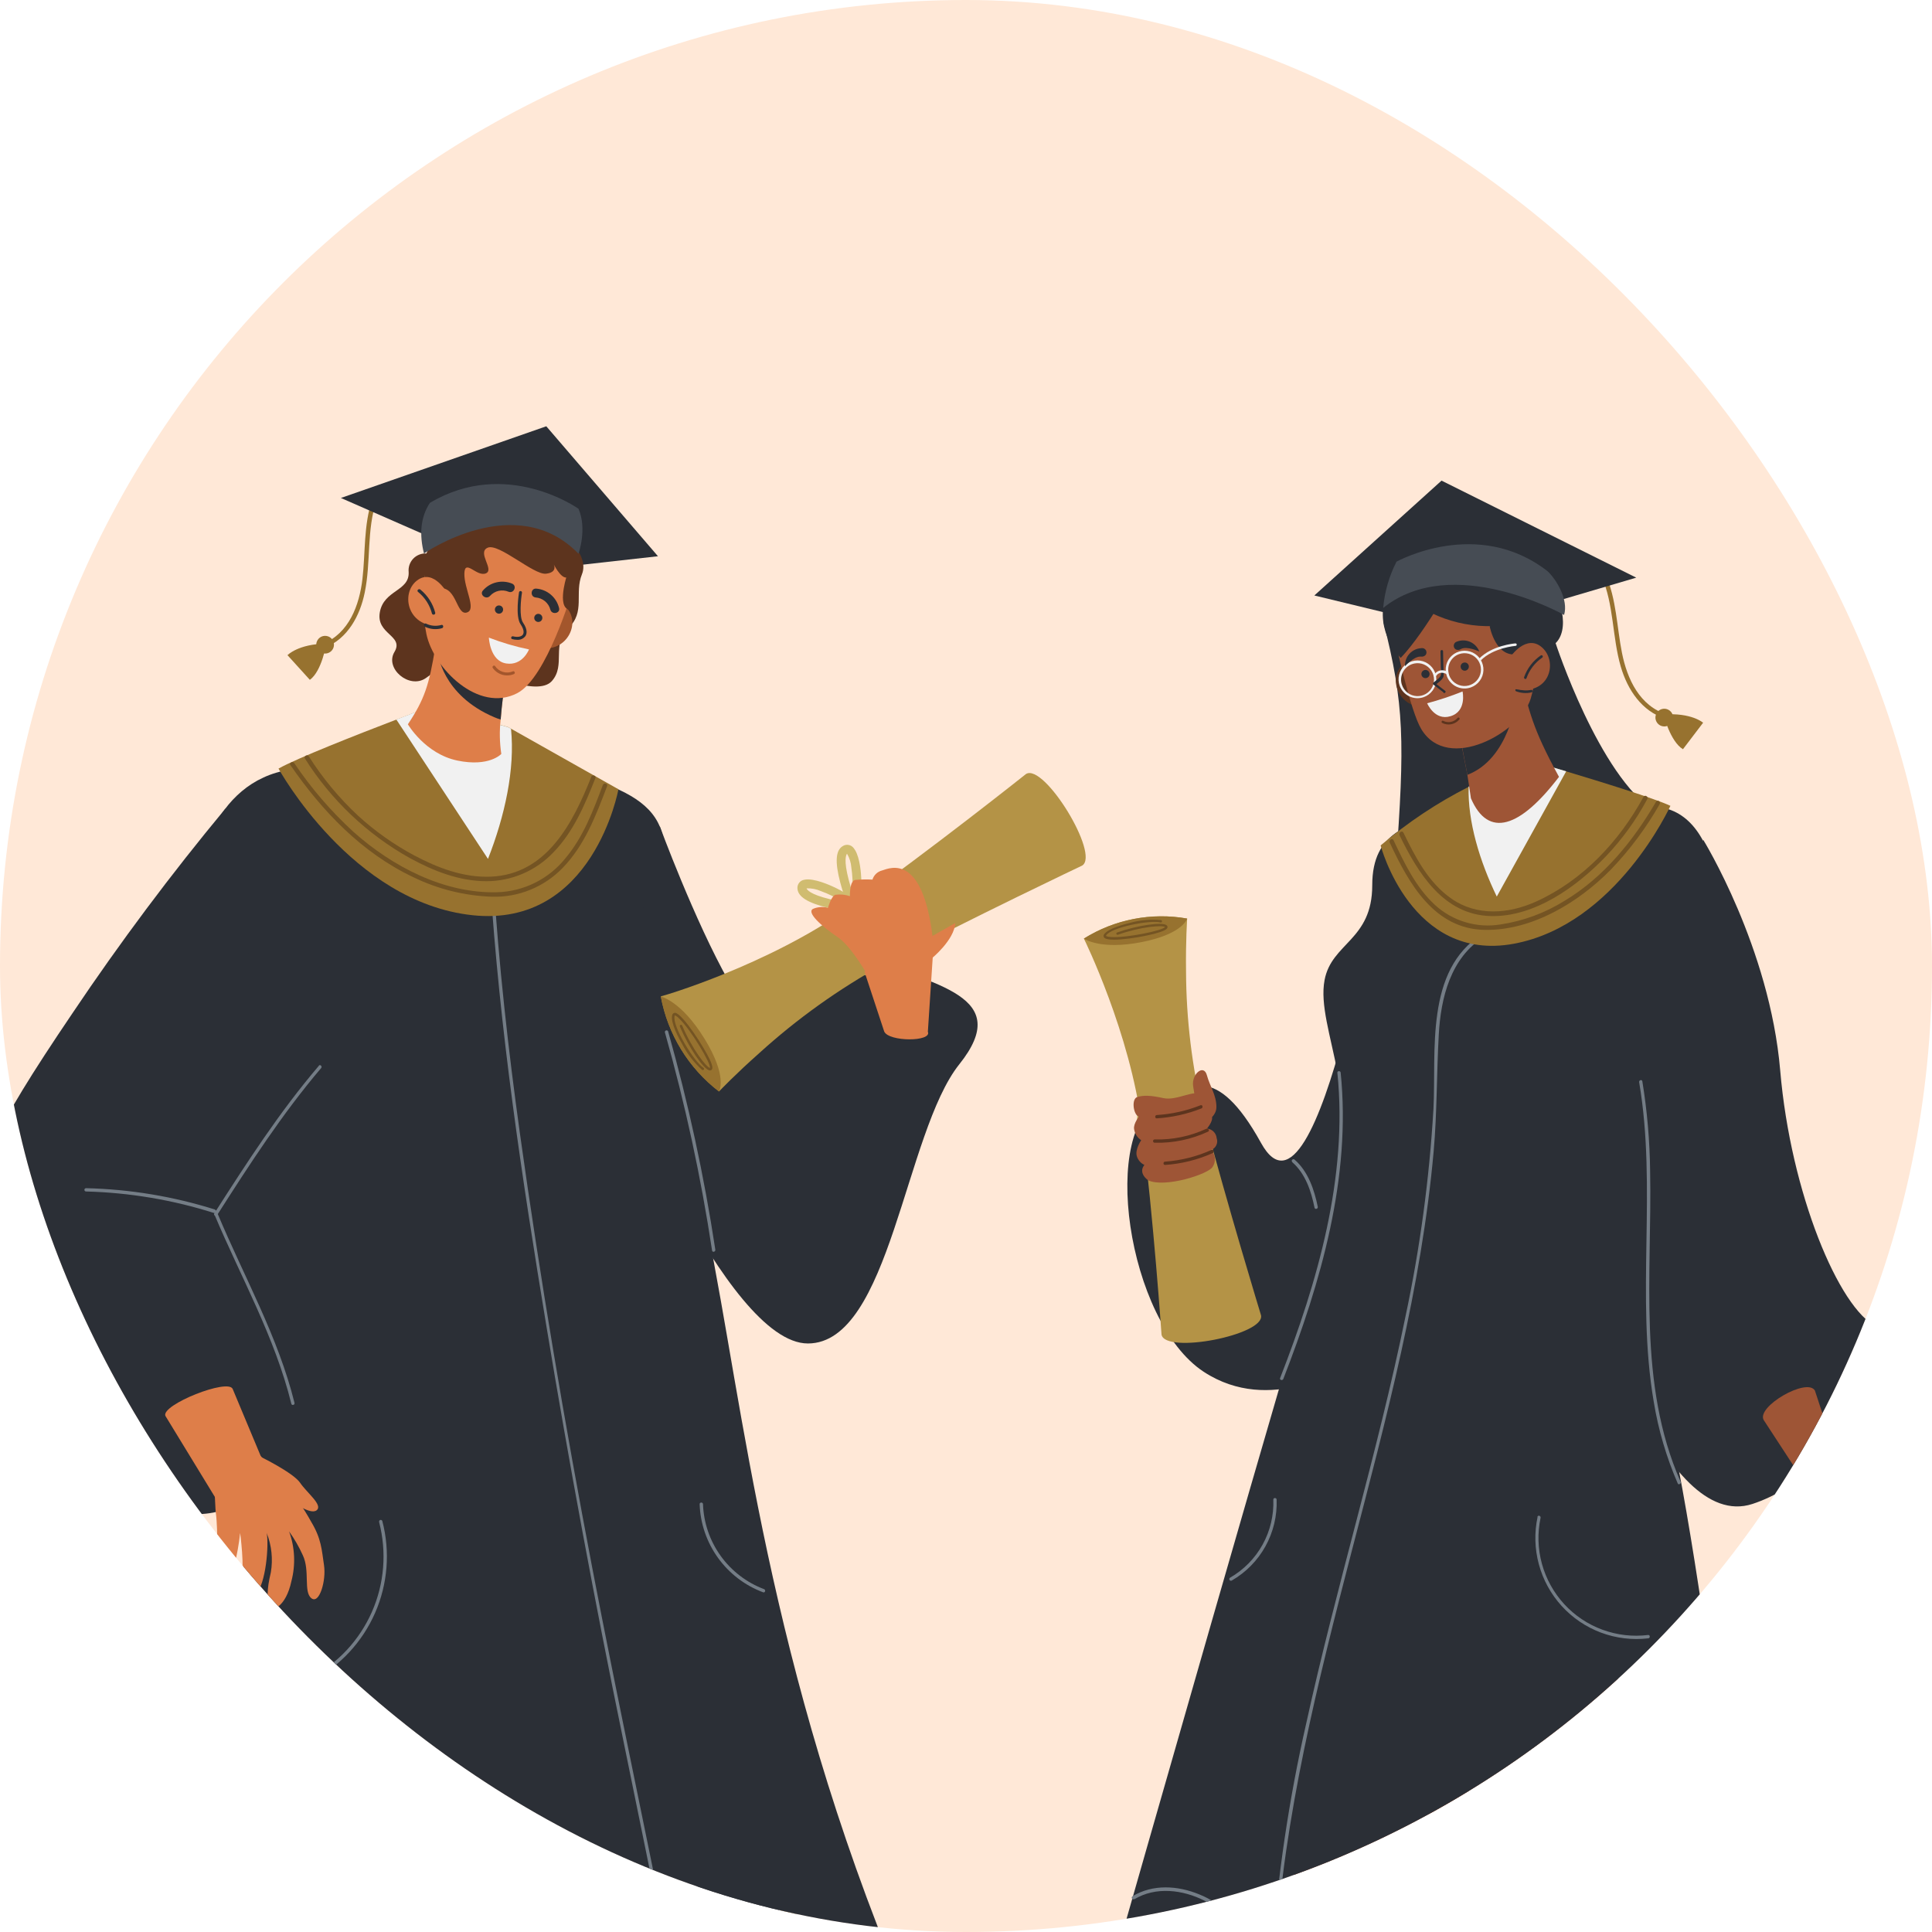 <svg width="100" height="100" viewBox="0 0 100 100" fill="none" xmlns="http://www.w3.org/2000/svg">
<g clip-path="url(#clip0_78_3305)">
<rect width="100" height="100" rx="50" fill="#FFE8D7"/>
<path d="M97.273 88.756C97.694 88.831 98.104 88.958 98.495 89.132C99.643 89.651 100.175 90.504 99.949 91.466C99.831 91.896 99.626 92.297 99.348 92.645C99.07 92.994 98.723 93.282 98.33 93.491C97.469 93.98 96.454 94.117 95.494 93.875C94.535 93.632 93.707 93.029 93.182 92.19C92.672 91.368 92.672 90.555 93.182 89.841C93.946 88.787 95.718 88.466 97.273 88.756ZM95.818 93.626C96.63 93.773 97.467 93.627 98.18 93.213C98.536 93.026 98.85 92.769 99.102 92.456C99.355 92.144 99.541 91.783 99.649 91.396C99.906 90.296 98.962 89.688 98.375 89.422C96.808 88.713 94.315 88.826 93.448 90.033C93.014 90.644 93.017 91.313 93.448 92.028C93.709 92.445 94.055 92.801 94.463 93.075C94.872 93.348 95.334 93.531 95.818 93.614V93.626Z" fill="#CCCCCC"/>
<path d="M9.992 110.312C9.992 110.312 9.341 112.823 13.466 112.499C17.59 112.175 19.716 106.019 26.477 107.257C33.237 108.494 38.293 105.793 43.062 107.486C47.831 109.178 48.439 106.847 48.026 105.922C47.614 104.996 46.716 99.552 39.344 98.718C31.973 97.884 14.437 98.327 9.992 110.312Z" fill="#97722F"/>
<path d="M39.986 97.616H28.301C29.388 100.741 30.274 103.311 30.616 104.365C31.652 107.536 34.337 131.407 34.337 131.407L43.288 130.521C43.288 130.521 42.592 106.555 40.866 100.784C40.637 99.972 40.331 98.884 39.986 97.616Z" fill="#464C54"/>
<path d="M30.824 97.955C30.818 97.937 30.808 97.921 30.795 97.907C30.782 97.893 30.766 97.882 30.748 97.875C30.73 97.868 30.711 97.865 30.692 97.866C30.673 97.868 30.655 97.873 30.638 97.882C30.6 97.897 30.569 97.925 30.551 97.962C30.533 97.999 30.529 98.041 30.54 98.08L30.846 98.96C30.855 98.986 30.872 99.007 30.895 99.023C30.917 99.038 30.944 99.046 30.971 99.046C30.993 99.045 31.015 99.04 31.035 99.031C31.072 99.014 31.102 98.986 31.12 98.949C31.138 98.913 31.143 98.871 31.133 98.832L30.824 97.955Z" fill="#747D86"/>
<path d="M31.417 99.709C31.41 99.692 31.399 99.676 31.385 99.663C31.371 99.649 31.355 99.639 31.337 99.633C31.32 99.626 31.301 99.623 31.282 99.624C31.263 99.625 31.244 99.63 31.227 99.639C31.19 99.655 31.16 99.683 31.142 99.72C31.125 99.757 31.121 99.799 31.133 99.838C31.233 100.143 31.331 100.43 31.438 100.714C31.447 100.74 31.463 100.762 31.485 100.777C31.507 100.793 31.534 100.801 31.56 100.8C31.584 100.801 31.607 100.795 31.628 100.785C31.665 100.769 31.695 100.74 31.713 100.703C31.73 100.667 31.734 100.625 31.722 100.586C31.618 100.302 31.518 100.009 31.417 99.709Z" fill="#747D86"/>
<path d="M14.883 96.882C16.041 99.897 16.942 102.381 17.211 103.484C17.568 104.95 13.465 131.33 13.465 131.33L22.63 133.095C22.63 133.095 28.645 106.377 28.34 102.411C28.27 101.477 27.821 99.445 27.179 96.882H14.883Z" fill="#464C54"/>
<path d="M18.088 100.515C18.1 100.547 18.121 100.575 18.148 100.595C18.176 100.616 18.209 100.627 18.244 100.628H18.28C18.299 100.622 18.316 100.613 18.331 100.6C18.345 100.587 18.357 100.571 18.364 100.554C18.372 100.536 18.376 100.517 18.376 100.497C18.376 100.478 18.371 100.459 18.363 100.442C18.25 100.136 18.128 99.831 17.999 99.489C17.985 99.451 17.959 99.419 17.923 99.399C17.888 99.379 17.846 99.373 17.807 99.382C17.788 99.387 17.771 99.397 17.757 99.409C17.742 99.422 17.731 99.438 17.723 99.456C17.715 99.474 17.711 99.493 17.711 99.512C17.712 99.531 17.716 99.55 17.724 99.568C17.85 99.895 17.972 100.212 18.088 100.515Z" fill="#747D86"/>
<path d="M17.633 98.532C17.514 98.226 17.391 97.906 17.263 97.582C17.249 97.543 17.222 97.511 17.186 97.491C17.149 97.472 17.108 97.466 17.067 97.475C17.049 97.481 17.032 97.491 17.018 97.505C17.004 97.518 16.993 97.534 16.985 97.552C16.978 97.57 16.974 97.589 16.975 97.608C16.975 97.628 16.98 97.647 16.988 97.664C17.113 97.988 17.235 98.306 17.358 98.614C17.369 98.646 17.391 98.674 17.419 98.694C17.446 98.713 17.48 98.724 17.514 98.724C17.526 98.727 17.538 98.727 17.55 98.724C17.57 98.719 17.587 98.709 17.602 98.696C17.618 98.683 17.63 98.666 17.637 98.648C17.645 98.629 17.649 98.609 17.648 98.589C17.647 98.569 17.642 98.55 17.633 98.532Z" fill="#747D86"/>
<path d="M22.117 36.629C22.117 36.629 19.062 39.223 15.024 39.834C10.985 40.445 9.83 45.104 10.154 47.7C10.478 50.297 11.608 61.081 12.238 65.288C12.882 69.601 13.536 74.627 11.425 94.585C10.649 101.917 9.992 110.312 9.992 110.312C9.992 110.312 14.88 101.327 27.332 104.281C38.978 107.031 42.268 96.644 48.026 105.922C40.349 88.948 38.758 74.99 36.986 65.538C35.895 59.734 34.334 47.936 34.386 44.102C34.438 40.268 29.306 40.576 26.37 38.511C23.434 36.446 22.117 36.629 22.117 36.629Z" fill="#2B2F36"/>
<path d="M19.625 78.791C20.024 80.334 19.893 81.966 19.252 83.425C18.611 84.885 17.497 86.085 16.09 86.834C15.992 86.886 16.09 87.036 16.179 86.981C17.62 86.212 18.759 84.979 19.415 83.483C20.07 81.987 20.202 80.313 19.79 78.733C19.784 78.711 19.769 78.692 19.749 78.681C19.73 78.67 19.706 78.667 19.684 78.673C19.662 78.679 19.644 78.694 19.633 78.713C19.621 78.733 19.619 78.757 19.625 78.778V78.791Z" fill="#747D86"/>
<path d="M36.213 77.854C36.248 78.855 36.579 79.822 37.164 80.635C37.749 81.447 38.562 82.068 39.5 82.418C39.604 82.455 39.65 82.29 39.546 82.253C38.644 81.913 37.864 81.314 37.301 80.531C36.739 79.748 36.421 78.817 36.387 77.854C36.387 77.744 36.21 77.744 36.213 77.854Z" fill="#747D86"/>
<path d="M10.466 105.831C12.155 104.26 14.159 103.067 16.345 102.33C18.531 101.592 20.848 101.328 23.144 101.554C25.646 101.78 28.099 102.394 30.61 102.531C31.809 102.611 33.013 102.532 34.191 102.296C35.392 102.005 36.57 101.628 37.716 101.166C40.203 100.249 43.102 99.302 45.629 100.634C45.726 100.686 45.812 100.539 45.714 100.488C43.655 99.4 41.242 99.785 39.124 100.488C37.903 100.891 36.72 101.404 35.495 101.774C34.232 102.172 32.916 102.378 31.591 102.385C28.982 102.385 26.431 101.755 23.853 101.453C21.507 101.142 19.122 101.318 16.848 101.969C14.418 102.695 12.191 103.977 10.344 105.715C10.264 105.791 10.386 105.91 10.466 105.834V105.831Z" fill="#747D86"/>
<path d="M25.362 45.495C25.854 53.266 27.012 60.968 28.282 68.645C29.46 75.761 30.774 82.85 32.227 89.911C33.048 93.934 33.879 97.957 34.67 101.987C34.692 102.097 34.86 102.051 34.839 101.941C33.47 94.994 31.979 88.075 30.65 81.122C29.23 73.686 27.962 66.207 26.917 58.71C26.306 54.323 25.814 49.918 25.536 45.495C25.536 45.385 25.356 45.385 25.362 45.495Z" fill="#747D86"/>
<path d="M32.01 40.852C32.01 40.852 30.705 48.043 24.452 47.371C18.198 46.699 14.416 39.782 14.416 39.782C15.332 39.263 18.467 38.029 20.526 37.241C21.598 36.828 22.359 36.538 22.359 36.538L26.297 37.632L26.45 37.717L32.01 40.852Z" fill="#97722F"/>
<path d="M15.03 39.599C16.67 41.981 18.738 44.151 21.393 45.403C22.666 46.023 24.056 46.368 25.472 46.414C26.147 46.433 26.82 46.311 27.446 46.056C28.072 45.802 28.639 45.42 29.11 44.936C30.262 43.763 30.855 42.186 31.423 40.695C31.475 40.555 31.255 40.497 31.203 40.634C30.702 41.957 30.192 43.323 29.269 44.419C28.844 44.951 28.308 45.384 27.7 45.688C27.091 45.992 26.424 46.161 25.744 46.182C22.994 46.261 20.306 44.85 18.302 43.063C17.139 42 16.107 40.802 15.228 39.495C15.143 39.376 14.944 39.495 15.03 39.611V39.599Z" fill="#745423"/>
<path d="M30.604 40.213C29.657 42.593 28.307 45.25 25.411 45.376C24.012 45.437 22.661 44.926 21.439 44.276C20.395 43.718 19.424 43.033 18.549 42.235C17.565 41.32 16.702 40.282 15.983 39.147C15.904 39.024 15.705 39.147 15.784 39.263C17.135 41.408 19.003 43.18 21.216 44.416C22.438 45.082 23.779 45.614 25.188 45.611C25.832 45.609 26.469 45.477 27.06 45.223C27.652 44.969 28.186 44.598 28.631 44.132C29.685 43.054 30.271 41.655 30.818 40.274C30.873 40.136 30.653 40.078 30.598 40.213H30.604Z" fill="#745423"/>
<path d="M26.449 37.717C26.666 39.81 26.128 42.242 25.258 44.457L20.513 37.241C21.585 36.828 22.346 36.538 22.346 36.538L26.284 37.632L26.449 37.717Z" fill="#F1F1F1"/>
<path d="M19.49 25.903C18.968 27.431 19.206 29.09 18.879 30.666C18.635 31.87 17.997 33.058 16.802 33.535C16.668 33.587 16.567 33.382 16.704 33.327C18.073 32.78 18.601 31.317 18.76 29.966C18.919 28.616 18.812 27.174 19.27 25.836C19.281 25.808 19.302 25.785 19.329 25.772C19.356 25.759 19.387 25.757 19.416 25.767C19.444 25.777 19.467 25.799 19.48 25.826C19.493 25.853 19.494 25.884 19.484 25.913L19.49 25.903Z" fill="#97722F"/>
<path d="M16.395 33.218C16.365 33.303 16.361 33.396 16.384 33.484C16.407 33.572 16.455 33.651 16.523 33.711C16.59 33.771 16.674 33.81 16.764 33.823C16.854 33.836 16.945 33.822 17.027 33.782C17.108 33.743 17.177 33.68 17.223 33.602C17.269 33.524 17.291 33.434 17.285 33.343C17.28 33.253 17.248 33.166 17.194 33.094C17.139 33.021 17.064 32.967 16.979 32.937C16.864 32.897 16.738 32.904 16.629 32.956C16.52 33.009 16.436 33.103 16.395 33.218Z" fill="#97722F"/>
<path d="M16.89 33.315C16.89 33.315 16.664 34.736 16.038 35.188L14.88 33.911C14.88 33.911 15.439 33.328 16.89 33.315Z" fill="#97722F"/>
<path d="M34.056 28.791L28.276 22.064L17.645 25.775L26.459 29.64L34.056 28.791Z" fill="#2B2F36"/>
<path d="M22.069 28.647C21.942 28.64 21.816 28.661 21.698 28.708C21.581 28.755 21.474 28.826 21.387 28.918C21.3 29.01 21.234 29.12 21.193 29.24C21.153 29.36 21.139 29.487 21.152 29.613C21.198 30.605 19.872 30.529 19.661 31.684C19.451 32.839 20.929 32.888 20.416 33.746C19.903 34.605 21.186 35.683 22.035 35.102C22.884 34.522 23.66 33.725 24.366 34.293C25.072 34.861 27.818 36.083 28.561 35.255C29.303 34.427 28.521 33.331 29.416 32.506C30.311 31.681 29.721 30.709 30.122 29.723C30.522 28.736 29.205 27.355 27.678 26.973C26.15 26.591 23.04 26.888 22.069 28.647Z" fill="#5D341E"/>
<path d="M27.65 31.748C27.65 31.696 28.936 30.694 29.483 31.669C30.03 32.643 28.927 34.183 27.326 33.291L27.65 31.748Z" fill="#A3562C"/>
<path d="M21.112 37.489C21.112 37.489 22.004 39.016 23.666 39.365C25.328 39.713 25.948 39.023 25.948 39.023C25.858 38.433 25.847 37.834 25.915 37.242C25.979 36.426 26.067 35.833 26.067 35.833L23.242 33.985L22.527 33.52C22.209 35.451 21.98 36.188 21.112 37.489Z" fill="#DE7E49"/>
<path d="M22.658 33.767C22.658 33.767 22.85 35.966 25.593 37.127C25.698 37.172 25.805 37.211 25.914 37.243C25.979 36.428 26.067 35.835 26.067 35.835L23.241 33.987L22.658 33.767Z" fill="#2B2F36"/>
<path d="M22.203 28.384L22.102 28.879C22.102 28.879 21.735 31.219 22.072 32.823C22.441 34.589 24.763 36.923 26.773 35.878C28.301 35.087 29.608 30.629 29.608 30.629L29.749 29.942C30.097 28.24 28.832 26.814 27.271 26.038C25.017 24.932 22.707 25.928 22.203 28.384Z" fill="#DE7E49"/>
<path d="M25.616 31.573C25.62 31.616 25.637 31.655 25.664 31.688C25.691 31.72 25.727 31.744 25.768 31.756C25.808 31.768 25.852 31.767 25.892 31.755C25.932 31.742 25.968 31.718 25.995 31.685C26.021 31.652 26.037 31.612 26.041 31.57C26.045 31.527 26.036 31.485 26.016 31.448C25.995 31.411 25.965 31.381 25.927 31.361C25.889 31.342 25.847 31.334 25.805 31.338C25.749 31.344 25.697 31.372 25.662 31.417C25.626 31.461 25.61 31.517 25.616 31.573Z" fill="#2B2F36"/>
<path d="M27.653 32.008C27.658 32.049 27.675 32.088 27.702 32.12C27.73 32.151 27.765 32.174 27.805 32.185C27.845 32.197 27.888 32.196 27.927 32.183C27.967 32.17 28.002 32.146 28.027 32.113C28.053 32.081 28.069 32.041 28.072 32C28.076 31.958 28.067 31.917 28.047 31.88C28.027 31.844 27.996 31.814 27.959 31.795C27.922 31.776 27.881 31.768 27.84 31.773C27.784 31.78 27.733 31.808 27.698 31.852C27.663 31.896 27.647 31.952 27.653 32.008Z" fill="#2B2F36"/>
<path d="M22.001 29.863C22.001 29.863 21.928 30.474 22.789 30.441C23.651 30.407 23.623 31.852 24.158 31.705C24.692 31.559 24.011 30.456 24.036 29.68C24.06 28.904 24.665 29.866 25.142 29.68C25.618 29.494 24.671 28.592 25.245 28.348C25.82 28.104 27.619 29.762 28.255 29.695C28.89 29.628 28.661 29.206 28.661 29.206C28.661 29.206 29.003 29.909 29.309 29.894C29.309 29.894 28.756 31.675 29.629 31.562C29.629 31.562 30.311 29.393 29.629 28.345C28.948 27.297 27.396 26.619 25.554 26.573C23.712 26.527 21.802 27.352 22.001 29.863Z" fill="#5D341E"/>
<path d="M26.767 33.116C26.683 33.116 26.598 33.105 26.517 33.082C26.507 33.081 26.497 33.077 26.489 33.071C26.48 33.065 26.473 33.058 26.468 33.049C26.463 33.041 26.459 33.031 26.458 33.021C26.457 33.011 26.458 33 26.462 32.991C26.467 32.971 26.479 32.955 26.496 32.944C26.513 32.934 26.534 32.931 26.553 32.936C26.792 32.994 26.987 32.96 27.064 32.847C27.14 32.734 27.1 32.542 26.947 32.316C26.66 31.903 26.859 30.706 26.865 30.654C26.869 30.634 26.881 30.617 26.897 30.606C26.914 30.595 26.934 30.59 26.953 30.593C26.964 30.594 26.973 30.598 26.982 30.603C26.991 30.608 26.998 30.615 27.004 30.623C27.01 30.632 27.015 30.641 27.017 30.651C27.019 30.661 27.019 30.671 27.018 30.681C26.963 31.008 26.865 31.931 27.073 32.23C27.335 32.609 27.259 32.841 27.189 32.933C27.139 32.995 27.074 33.045 27.001 33.077C26.927 33.109 26.847 33.122 26.767 33.116Z" fill="#2B2F36"/>
<path d="M28.487 31.555C28.442 31.384 28.345 31.232 28.209 31.119C28.073 31.006 27.905 30.938 27.729 30.925C27.424 30.895 27.466 30.437 27.76 30.467C28.036 30.489 28.298 30.598 28.509 30.777C28.72 30.956 28.869 31.197 28.936 31.466C29.015 31.753 28.563 31.839 28.487 31.555Z" fill="#2B2F36"/>
<path d="M25.361 30.846C25.479 30.714 25.635 30.622 25.808 30.583C25.98 30.544 26.161 30.56 26.324 30.629C26.599 30.736 26.779 30.323 26.504 30.207C26.247 30.102 25.964 30.079 25.694 30.143C25.424 30.206 25.181 30.353 24.998 30.562C24.799 30.782 25.163 31.063 25.361 30.846Z" fill="#2B2F36"/>
<path d="M25.304 33.003C25.978 33.264 26.673 33.468 27.381 33.614C27.381 33.614 27.051 34.472 26.202 34.341C25.353 34.21 25.304 33.003 25.304 33.003Z" fill="#F1F1F1"/>
<path d="M23.223 30.841C23.223 30.789 22.459 29.369 21.58 30.05C20.7 30.731 21.097 32.579 22.921 32.39L23.223 30.841Z" fill="#DE7E49"/>
<path d="M22.001 32.441C22.276 32.575 22.591 32.601 22.884 32.514C22.985 32.474 22.939 32.306 22.838 32.349C22.575 32.424 22.292 32.398 22.047 32.276C21.946 32.233 21.901 32.398 22.001 32.441Z" fill="#2B2F36"/>
<path d="M21.637 30.636C21.994 30.925 22.248 31.321 22.361 31.766C22.37 31.785 22.386 31.799 22.405 31.808C22.423 31.817 22.445 31.818 22.465 31.813C22.485 31.807 22.502 31.795 22.514 31.778C22.526 31.761 22.531 31.741 22.529 31.72C22.408 31.247 22.138 30.825 21.76 30.517C21.674 30.446 21.552 30.565 21.637 30.636Z" fill="#2B2F36"/>
<path d="M25.512 34.583C25.633 34.749 25.807 34.87 26.005 34.926C26.204 34.981 26.415 34.968 26.605 34.889C26.691 34.843 26.627 34.705 26.541 34.751C26.38 34.819 26.201 34.828 26.033 34.778C25.866 34.728 25.722 34.621 25.625 34.476C25.564 34.403 25.447 34.501 25.509 34.577L25.512 34.583Z" fill="#A3562C"/>
<path d="M29.944 28.662C29.944 28.662 30.399 27.381 29.944 26.334C29.944 26.334 26.211 23.67 22.252 26.028C21.754 26.783 21.702 27.69 21.946 28.649C21.943 28.646 26.721 25.332 29.944 28.662Z" fill="#464C54"/>
<path d="M31.759 54.938C31.759 54.938 37.563 69.544 41.819 69.538C46.074 69.532 46.829 58.623 49.655 55.085C52.481 51.547 48.433 50.997 44.526 49.452C40.618 47.906 39.531 54 37.734 50.817C35.938 47.634 34.145 42.752 34.145 42.752L31.759 54.938Z" fill="#2B2F36"/>
<path d="M34.413 53.426C35.464 57.139 36.281 60.914 36.857 64.729C36.876 64.839 37.041 64.793 37.025 64.683C36.446 60.869 35.629 57.094 34.581 53.38C34.572 53.361 34.557 53.347 34.538 53.338C34.52 53.33 34.498 53.328 34.478 53.333C34.458 53.339 34.441 53.351 34.429 53.368C34.417 53.385 34.412 53.405 34.413 53.426Z" fill="#747D86"/>
<path d="M56.012 44.802C56.947 44.228 54.044 39.486 53.107 40.061C53.107 40.061 48.142 44.011 43.942 46.986C39.741 49.962 34.282 51.569 34.206 51.569C34.567 53.526 35.642 55.279 37.221 56.49C37.261 56.448 38.049 55.617 39.31 54.499C41.263 52.726 43.416 51.188 45.726 49.916C50.293 47.515 56.012 44.802 56.012 44.802Z" fill="#B49346"/>
<path d="M37.212 56.502C37.239 56.456 37.658 55.71 36.467 53.767C35.275 51.825 34.23 51.586 34.2 51.58C34.561 53.537 35.636 55.291 37.215 56.502H37.212Z" fill="#97722F"/>
<path d="M36.741 54.846C36.913 55.222 36.885 55.323 36.833 55.372C36.818 55.386 36.799 55.396 36.779 55.402C36.758 55.407 36.737 55.407 36.717 55.402C36.411 55.338 35.645 54.214 35.19 53.133C35.183 53.116 35.184 53.098 35.191 53.082C35.197 53.066 35.21 53.054 35.226 53.047C35.242 53.041 35.26 53.041 35.275 53.048C35.29 53.055 35.303 53.068 35.309 53.084C35.849 54.349 36.57 55.244 36.744 55.274C36.809 55.054 35.773 53.319 35.159 52.723C34.976 52.543 34.918 52.558 34.918 52.561C34.916 52.569 34.916 52.578 34.918 52.586C34.783 53.111 35.932 54.959 36.408 55.268C36.416 55.272 36.423 55.278 36.428 55.285C36.434 55.292 36.438 55.3 36.44 55.309C36.442 55.317 36.442 55.326 36.441 55.335C36.439 55.344 36.436 55.352 36.431 55.359C36.426 55.367 36.42 55.373 36.412 55.378C36.405 55.383 36.397 55.386 36.388 55.387C36.379 55.389 36.37 55.389 36.362 55.386C36.353 55.384 36.345 55.38 36.338 55.375C35.926 55.005 35.584 54.564 35.327 54.074C35.135 53.744 34.695 52.934 34.792 52.546C34.797 52.514 34.812 52.485 34.835 52.463C34.859 52.441 34.889 52.427 34.921 52.424H34.96C35.361 52.519 36.439 54.199 36.741 54.846Z" fill="#745423"/>
<path d="M42.956 47.642C43.278 47.158 43.728 46.773 44.257 46.53C45.097 46.225 46.884 49.121 46.322 49.747C45.76 50.373 44.721 50.48 44.721 50.48C45.027 50.312 45.28 50.144 45.51 50.034C45.51 50.034 45.626 49.481 44.947 48.376C44.269 47.27 43.667 47.178 43.667 47.178L42.956 47.642Z" fill="#D0BC70"/>
<path d="M44.501 46.928L44.639 47.279L44.26 47.239C43.789 47.18 43.321 47.096 42.858 46.989C41.804 46.732 41.3 46.415 41.275 45.987C41.267 45.88 41.299 45.773 41.366 45.689C41.433 45.605 41.529 45.55 41.636 45.535C42.115 45.431 42.98 45.825 43.237 45.947C43.493 46.069 44.223 46.457 44.459 46.833C44.476 46.863 44.49 46.895 44.501 46.928ZM42.974 46.543C43.194 46.595 43.414 46.641 43.612 46.674C43.257 46.449 42.878 46.263 42.482 46.121C42.252 46.019 42.001 45.971 41.749 45.981C41.764 46.048 41.923 46.292 42.962 46.543H42.974Z" fill="#D0BC70"/>
<path d="M44.581 45.501C44.581 45.865 44.602 46.748 44.318 47.081L44.074 47.368L43.933 47.016C43.758 46.575 43.609 46.123 43.487 45.663C43.212 44.612 43.252 44.02 43.615 43.797C43.705 43.737 43.815 43.714 43.921 43.733C44.027 43.752 44.122 43.81 44.187 43.897C44.212 43.929 44.236 43.963 44.257 43.998C44.517 44.417 44.572 45.241 44.581 45.501ZM43.93 45.544C43.985 45.761 44.052 45.978 44.113 46.155C44.145 45.735 44.128 45.313 44.064 44.896C44.046 44.646 43.97 44.403 43.841 44.188C43.796 44.252 43.658 44.508 43.93 45.544Z" fill="#D0BC70"/>
<path d="M45.332 51.238C45.332 51.238 44.238 49.099 43.368 48.513C42.497 47.926 41.748 47.233 42.075 47.046C42.322 46.939 42.598 46.919 42.857 46.988C42.857 46.988 43.007 46.414 43.23 46.316C43.486 46.278 43.747 46.302 43.991 46.386C43.991 46.386 43.966 45.583 44.272 45.543C44.566 45.518 44.862 45.513 45.158 45.528C45.194 45.413 45.258 45.309 45.346 45.225C45.434 45.143 45.542 45.084 45.659 45.054C46.09 44.917 47.88 44.095 48.332 49.059C48.43 50.135 45.332 51.238 45.332 51.238Z" fill="#DE7E49"/>
<path d="M48.026 53.401L48.31 49.063L44.742 50.285L45.766 53.389C45.998 53.93 48.255 53.93 48.026 53.401Z" fill="#DE7E49"/>
<path d="M48.222 49.61C48.222 49.61 49.395 48.66 49.444 47.777L47.611 48.813L48.222 49.61Z" fill="#DE7E49"/>
<path d="M11.67 41.851C8.854 45.244 6.212 48.778 3.754 52.439C-0.572 58.833 -1.216 60.523 -0.947 62.789C-0.828 63.862 2.746 74.554 7.136 77.395C11.468 80.197 15.69 76.607 15.69 71.264C15.69 65.921 11.67 41.851 11.67 41.851Z" fill="#2B2F36"/>
<path d="M11.266 74.466C10.429 74.952 10.469 75.651 10.927 76.504C11.169 76.956 11.114 77.863 11.172 78.309C11.309 79.384 11.172 80.689 11.398 81.211C11.728 81.981 12.094 81.156 12.125 81.049C12.266 80.489 12.368 79.919 12.43 79.345C12.43 79.345 12.678 81.178 12.485 81.865C12.293 82.552 12.672 83.087 13.225 82.543C13.777 81.999 13.921 79.931 13.805 79.348C14.06 79.995 14.134 80.699 14.019 81.385C13.79 82.341 13.836 82.714 13.949 83.093C14.062 83.472 14.801 83.175 15.085 81.834C15.306 80.986 15.264 80.089 14.963 79.265C15.24 79.653 15.479 80.067 15.675 80.502C16.053 81.306 15.699 82.39 16.115 82.723C16.53 83.056 16.891 81.807 16.771 81.016C16.652 80.224 16.637 79.653 16.115 78.782C15.694 78.021 15.198 77.305 14.633 76.644C14.196 76.198 12.855 74.408 11.966 74.273C11.718 74.255 11.47 74.323 11.266 74.466Z" fill="#DE7E49"/>
<path d="M8.559 73.283L11.147 77.523L13.878 76.28L12.045 71.896C11.819 71.325 8.339 72.712 8.559 73.283Z" fill="#DE7E49"/>
<path d="M13.463 75.391C13.463 75.391 15.177 76.222 15.537 76.753C15.898 77.285 16.726 77.899 16.39 78.171C16.053 78.442 15.055 77.663 15.055 77.663L13.463 75.391Z" fill="#DE7E49"/>
<path d="M11.138 62.609C8.973 61.926 6.723 61.553 4.454 61.5C4.431 61.5 4.409 61.509 4.393 61.525C4.377 61.541 4.368 61.563 4.368 61.586C4.368 61.608 4.377 61.63 4.393 61.646C4.409 61.662 4.431 61.671 4.454 61.671C6.708 61.73 8.943 62.106 11.092 62.789C11.114 62.795 11.137 62.792 11.157 62.781C11.177 62.77 11.191 62.752 11.197 62.73C11.204 62.708 11.201 62.684 11.19 62.665C11.178 62.645 11.16 62.63 11.138 62.624V62.609Z" fill="#747D86"/>
<path d="M16.502 55.167C14.464 57.556 12.778 60.175 11.092 62.805C11.034 62.9 11.183 62.985 11.241 62.89C12.919 60.263 14.602 57.66 16.624 55.281C16.695 55.198 16.572 55.076 16.502 55.158V55.167Z" fill="#747D86"/>
<path d="M11.108 62.884C12.473 66.126 14.23 69.211 15.079 72.66C15.104 72.767 15.271 72.721 15.244 72.615C14.392 69.175 12.632 66.089 11.273 62.839C11.23 62.738 11.062 62.781 11.105 62.884H11.108Z" fill="#747D86"/>
<path d="M71.583 43.763C71.583 43.763 68.284 64.622 65.272 59.16C62.898 54.861 61.484 56.337 60.213 56.865C56.852 58.265 58.337 68.404 62.305 71.004C65.77 73.274 69.53 70.75 69.53 70.75L71.583 43.763Z" fill="#2B2F36"/>
<path d="M66.888 60.156C67.569 60.749 67.866 61.653 68.04 62.511C68.064 62.618 68.229 62.572 68.208 62.466C68.028 61.58 67.71 60.633 67.007 60.022C66.925 59.948 66.802 60.071 66.888 60.144V60.156Z" fill="#747D86"/>
<path d="M82.893 29.814C83.543 31.305 83.442 32.967 83.892 34.509C84.237 35.688 84.973 36.819 86.201 37.195C86.342 37.237 86.424 37.024 86.284 36.981C84.872 36.55 84.222 35.148 83.953 33.794C83.684 32.441 83.669 31.017 83.1 29.719C83.088 29.692 83.065 29.67 83.036 29.66C83.008 29.649 82.977 29.65 82.949 29.663C82.922 29.675 82.9 29.698 82.889 29.727C82.879 29.755 82.88 29.786 82.893 29.814Z" fill="#97722F"/>
<path d="M86.101 36.984C86.101 36.984 86.446 38.377 87.109 38.78L88.153 37.408C88.153 37.408 87.549 36.874 86.101 36.984Z" fill="#97722F"/>
<path d="M85.85 37.494C85.896 37.533 85.949 37.562 86.007 37.58C86.064 37.598 86.124 37.605 86.184 37.599C86.244 37.594 86.303 37.577 86.356 37.548C86.409 37.52 86.456 37.482 86.495 37.436C86.572 37.342 86.61 37.221 86.599 37.1C86.588 36.979 86.529 36.867 86.435 36.79C86.341 36.712 86.221 36.674 86.1 36.685C85.978 36.697 85.867 36.756 85.789 36.849C85.712 36.943 85.675 37.063 85.686 37.184C85.698 37.305 85.757 37.416 85.85 37.494Z" fill="#97722F"/>
<path d="M68.03 30.822L74.614 24.877L84.692 29.899L75.463 32.621L68.03 30.822Z" fill="#2B2F36"/>
<path d="M91.044 109.509C91.044 109.594 91.044 109.665 91.029 109.717C90.738 111.669 62.682 112.585 57.873 100.885C57.934 100.805 59.975 98.135 64.044 101.92C68.174 105.757 79.799 110.871 87.9 109.558C89.306 109.338 90.329 109.341 91.044 109.509Z" fill="#97722F"/>
<path d="M66.057 87.498C66.057 87.498 67.215 101.676 69.072 113.117C69.072 113.117 71.913 131.325 71.822 135.95C71.822 135.95 72.656 137.877 74.422 135.925C74.422 135.925 75.118 130.863 75.179 129.107C75.256 126.928 76.557 116.887 74.965 112.833C75.726 109.969 76.226 107.043 76.459 104.09C76.985 96.672 75.302 88.286 75.302 88.286L66.057 87.498Z" fill="#9E5536"/>
<path d="M73.786 89.168C73.786 89.168 74.877 104.749 76.071 107.553C77.266 110.358 87.155 135.289 87.155 135.289C87.488 137.046 90.13 137.003 89.797 135.249L89.492 131.95C89.492 131.95 87.867 118.386 87.158 115.383C86.449 112.38 83.492 104.969 83.492 104.969C83.492 104.969 84.237 90.751 83.696 86.425C83.156 82.099 73.786 89.168 73.786 89.168Z" fill="#9E5536"/>
<path d="M74.241 92.859C74.12 94.672 74.142 96.491 74.308 98.3C74.472 100.336 74.758 102.36 75.164 104.361C75.384 105.433 75.637 106.5 75.943 107.547C75.949 107.578 75.943 107.609 75.927 107.636C75.91 107.662 75.885 107.681 75.855 107.689C75.825 107.698 75.793 107.694 75.766 107.68C75.739 107.665 75.718 107.641 75.707 107.612C74.613 103.773 74.016 99.81 73.933 95.82C73.903 94.832 73.925 93.844 73.997 92.859C73.997 92.703 74.253 92.7 74.241 92.859Z" fill="#AB572A"/>
<path d="M80.516 33.282C80.516 33.282 82.762 40.164 85.682 42.019C85.682 42.019 80.034 43.852 76.031 44.56C75.234 44.701 72.24 44.884 72.24 44.884C72.723 38.38 72.689 36.453 71.596 32.154L80.516 33.282Z" fill="#2B2F36"/>
<path d="M91.043 109.509C90.316 109.34 89.293 109.337 87.888 109.564C79.786 110.871 68.162 105.757 64.031 101.926C59.962 98.147 57.922 100.811 57.86 100.89C57.934 100.637 67.147 68.3 68.938 62.703C70.728 57.107 68.082 53.248 68.559 50.731C68.922 48.794 71.027 48.672 71.027 45.822C71.027 42.971 73.022 42.767 74.605 41.994C77.898 40.381 80.217 40.026 80.217 40.026C80.217 40.026 82.126 41.462 85.716 41.758C89.305 42.055 89.537 48.351 88.642 52.552C87.747 56.752 82.877 60.733 86.1 72.51C88.043 79.503 91.169 106.301 91.043 109.509Z" fill="#2B2F36"/>
<path d="M79.585 78.516C79.411 79.329 79.434 80.171 79.652 80.973C79.869 81.775 80.274 82.514 80.834 83.128C81.393 83.742 82.091 84.214 82.869 84.505C83.648 84.796 84.484 84.897 85.309 84.8C85.419 84.8 85.419 84.617 85.309 84.626C84.51 84.725 83.699 84.632 82.943 84.354C82.186 84.076 81.508 83.622 80.963 83.029C80.418 82.435 80.023 81.72 79.81 80.944C79.597 80.167 79.573 79.35 79.74 78.562C79.762 78.452 79.597 78.406 79.575 78.516H79.585Z" fill="#747D86"/>
<path d="M65.907 77.621C65.937 78.433 65.745 79.239 65.351 79.951C64.957 80.663 64.376 81.253 63.671 81.659C63.651 81.671 63.636 81.689 63.63 81.711C63.624 81.734 63.627 81.757 63.639 81.777C63.65 81.797 63.669 81.811 63.691 81.817C63.713 81.823 63.737 81.82 63.756 81.809C64.487 81.388 65.09 80.775 65.499 80.037C65.908 79.299 66.108 78.464 66.078 77.621C66.078 77.511 65.901 77.511 65.907 77.621Z" fill="#747D86"/>
<path d="M58.707 98.309C59.822 97.634 61.218 97.811 62.342 98.377C63.466 98.942 64.288 99.849 65.168 100.671C66.674 102.024 68.374 103.143 70.212 103.992C74.156 105.941 78.418 107.169 82.795 107.618C85.514 107.875 88.218 107.633 90.915 107.279C91.025 107.264 91.025 107.092 90.915 107.108C88.502 107.477 86.059 107.612 83.62 107.511C81.3 107.349 79.004 106.94 76.771 106.289C74.582 105.671 72.451 104.867 70.401 103.885C68.465 102.991 66.678 101.804 65.104 100.365C64.187 99.495 63.271 98.532 62.073 98.053C60.964 97.595 59.672 97.512 58.618 98.151C58.599 98.162 58.585 98.181 58.579 98.203C58.574 98.225 58.577 98.249 58.589 98.268C58.601 98.288 58.62 98.302 58.642 98.307C58.664 98.312 58.687 98.309 58.707 98.297V98.309Z" fill="#747D86"/>
<path d="M69.222 55.525C69.772 60.923 68.199 66.346 66.259 71.328C66.216 71.429 66.384 71.475 66.424 71.374C68.367 66.379 69.946 60.938 69.393 55.525C69.393 55.415 69.21 55.415 69.222 55.525Z" fill="#747D86"/>
<path d="M76.722 48.351C73.74 50.212 74.348 54.415 74.195 57.4C73.983 61.017 73.498 64.612 72.744 68.156C71.299 75.232 69.155 82.142 67.612 89.193C66.718 93.113 66.127 97.096 65.843 101.107C65.843 101.217 66.008 101.217 66.014 101.107C66.454 94.001 68.208 87.073 69.986 80.208C71.752 73.426 73.578 66.608 74.205 59.605C74.385 57.586 74.357 55.57 74.471 53.547C74.574 51.657 75.082 49.576 76.798 48.504C76.893 48.446 76.798 48.296 76.713 48.357L76.722 48.351Z" fill="#747D86"/>
<path d="M71.461 43.76C71.461 43.76 73.044 49.83 78.35 48.849C83.657 47.869 86.461 41.71 86.461 41.71C85.643 41.325 82.878 40.47 81.075 39.929C80.131 39.645 79.45 39.446 79.45 39.446L76.151 40.638L76.025 40.723C74.389 41.551 72.857 42.571 71.461 43.76Z" fill="#97722F"/>
<path d="M85.725 41.483C84.54 43.518 83.018 45.403 80.978 46.628C79.968 47.257 78.84 47.673 77.663 47.85C77.058 47.949 76.437 47.909 75.85 47.733C75.262 47.557 74.721 47.251 74.269 46.836C73.279 45.919 72.702 44.697 72.13 43.494C72.069 43.359 71.871 43.475 71.932 43.61C72.909 45.709 74.226 48.088 76.853 48.131C79.297 48.171 81.689 46.72 83.361 45.027C84.351 43.999 85.208 42.851 85.912 41.609C85.922 41.583 85.923 41.554 85.914 41.527C85.905 41.501 85.887 41.478 85.863 41.464C85.839 41.45 85.81 41.445 85.782 41.45C85.755 41.456 85.73 41.471 85.713 41.493L85.725 41.483Z" fill="#745423"/>
<path d="M72.43 43.213C73.392 45.186 74.712 47.361 77.177 47.416C79.438 47.465 81.625 45.889 83.125 44.319C83.968 43.434 84.687 42.439 85.263 41.361C85.334 41.233 85.138 41.117 85.068 41.245C83.815 43.549 81.921 45.571 79.508 46.665C78.094 47.303 76.453 47.435 75.136 46.521C73.939 45.696 73.26 44.367 72.64 43.096C72.576 42.965 72.378 43.097 72.442 43.213H72.43Z" fill="#745423"/>
<path d="M76.016 40.717C75.964 42.52 76.584 44.567 77.473 46.406L81.066 39.923C80.122 39.639 79.441 39.44 79.441 39.44L76.141 40.632L76.016 40.717Z" fill="#F1F1F1"/>
<path d="M76.135 41.319C77.033 43.411 78.683 42.846 80.693 40.21C79.251 37.564 79.233 36.975 78.579 34.711L75.374 37.155L75.448 37.537L75.952 40.109L76.135 41.319Z" fill="#9E5536"/>
<path d="M75.952 40.106C78.127 39.272 78.469 36.238 78.469 36.238L75.463 37.534L75.952 40.106Z" fill="#2B2F36"/>
<path d="M74.241 34.825C74.241 34.773 73.059 33.67 72.439 34.589C71.819 35.509 72.775 37.134 74.437 36.383L74.241 34.825Z" fill="#5D341E"/>
<path d="M79.477 31.767L79.532 32.252C79.532 32.252 79.697 34.605 79.227 36.166C78.71 37.889 74.95 40.027 73.569 37.745C73.004 36.829 72.258 33.318 72.258 33.318L71.861 32.652C71.66 30.936 72.906 29.768 74.513 29.13C74.537 29.13 74.513 29.13 74.54 29.13C76.777 28.705 79.187 29.286 79.477 31.767Z" fill="#9E5536"/>
<path d="M72.072 30.238C72.733 30.949 73.539 31.51 74.434 31.884C75.33 32.258 76.296 32.437 77.266 32.407L78.213 33.553L79.725 33.578C82.294 33.578 80.534 27.468 75.558 28.292L72.072 30.238Z" fill="#2B2F36"/>
<path d="M75.534 37.241C75.427 37.368 75.281 37.455 75.118 37.487C74.956 37.518 74.787 37.493 74.641 37.415C74.577 37.373 74.641 37.269 74.703 37.312C74.826 37.374 74.967 37.392 75.102 37.364C75.238 37.336 75.36 37.262 75.448 37.156C75.503 37.098 75.588 37.186 75.534 37.241Z" fill="#5D341E"/>
<path d="M75.702 35.79C75.104 36.031 74.492 36.235 73.869 36.401C73.869 36.401 74.254 37.318 75.069 37.073C75.934 36.823 75.702 35.79 75.702 35.79Z" fill="#F1F1F1"/>
<path d="M78.533 35.651C78.764 35.741 79.016 35.76 79.257 35.706C79.346 35.706 79.355 35.829 79.257 35.841C78.992 35.898 78.716 35.876 78.463 35.777C78.45 35.767 78.44 35.753 78.436 35.738C78.432 35.722 78.433 35.705 78.44 35.69C78.447 35.675 78.459 35.663 78.474 35.656C78.488 35.649 78.505 35.648 78.521 35.651H78.533Z" fill="#2B2F36"/>
<path d="M77.107 32.423C77.107 32.423 77.428 34.146 78.634 33.837C79.841 33.529 78.274 31.412 77.107 32.423Z" fill="#2B2F36"/>
<path d="M74.886 34.989C74.82 34.807 74.81 34.61 74.857 34.422C74.904 34.234 75.005 34.065 75.148 33.935C75.291 33.805 75.47 33.72 75.661 33.691C75.853 33.663 76.048 33.692 76.223 33.774C76.398 33.857 76.544 33.989 76.644 34.155C76.743 34.321 76.791 34.513 76.782 34.706C76.773 34.899 76.706 35.085 76.591 35.24C76.476 35.396 76.317 35.513 76.135 35.579C76.014 35.622 75.886 35.642 75.758 35.636C75.63 35.63 75.504 35.598 75.388 35.544C75.272 35.489 75.168 35.411 75.082 35.316C74.995 35.221 74.929 35.11 74.886 34.989ZM75.005 34.946C75.062 35.104 75.164 35.242 75.299 35.342C75.434 35.441 75.596 35.499 75.763 35.507C75.931 35.515 76.097 35.473 76.241 35.386C76.385 35.3 76.5 35.173 76.572 35.021C76.644 34.869 76.669 34.699 76.644 34.533C76.619 34.367 76.546 34.212 76.433 34.088C76.32 33.964 76.173 33.875 76.01 33.835C75.847 33.794 75.676 33.802 75.518 33.859C75.309 33.935 75.139 34.09 75.043 34.29C74.947 34.49 74.933 34.721 75.005 34.931V34.946Z" fill="#F1F1F1"/>
<path d="M72.445 35.49C72.38 35.308 72.371 35.111 72.418 34.923C72.465 34.736 72.567 34.567 72.71 34.437C72.854 34.307 73.032 34.223 73.224 34.195C73.415 34.167 73.61 34.196 73.785 34.279C73.959 34.362 74.106 34.495 74.205 34.66C74.304 34.826 74.352 35.018 74.342 35.211C74.332 35.404 74.266 35.59 74.15 35.745C74.035 35.9 73.876 36.018 73.694 36.083C73.45 36.169 73.181 36.155 72.947 36.044C72.713 35.933 72.533 35.734 72.445 35.49ZM72.564 35.447C72.618 35.608 72.718 35.75 72.852 35.853C72.986 35.957 73.149 36.018 73.318 36.029C73.487 36.04 73.656 36 73.802 35.915C73.949 35.829 74.067 35.702 74.14 35.549C74.214 35.397 74.241 35.225 74.216 35.057C74.192 34.889 74.119 34.733 74.005 34.607C73.891 34.481 73.742 34.392 73.577 34.351C73.413 34.311 73.24 34.32 73.08 34.378C72.872 34.454 72.701 34.608 72.604 34.808C72.508 35.007 72.493 35.237 72.564 35.447Z" fill="#F1F1F1"/>
<path d="M76.615 34.192H76.639C77.272 33.529 78.436 33.431 78.448 33.431C78.465 33.429 78.48 33.421 78.49 33.408C78.501 33.395 78.507 33.378 78.506 33.361C78.505 33.353 78.503 33.344 78.499 33.337C78.495 33.33 78.489 33.323 78.483 33.317C78.476 33.312 78.469 33.308 78.461 33.306C78.453 33.303 78.444 33.302 78.436 33.303C78.387 33.303 77.214 33.407 76.548 34.103C76.541 34.109 76.537 34.117 76.533 34.124C76.53 34.132 76.528 34.141 76.528 34.149C76.528 34.158 76.53 34.166 76.533 34.174C76.537 34.182 76.541 34.189 76.548 34.195C76.558 34.201 76.57 34.204 76.582 34.204C76.594 34.203 76.605 34.199 76.615 34.192Z" fill="#F1F1F1"/>
<path d="M73.575 33.548C73.458 33.553 73.342 33.581 73.236 33.63C73.129 33.68 73.033 33.75 72.954 33.837C72.874 33.924 72.813 34.026 72.774 34.137C72.734 34.248 72.717 34.365 72.723 34.483C72.723 34.483 73.187 33.957 73.548 33.985C73.592 33.993 73.638 33.989 73.681 33.974C73.724 33.959 73.762 33.933 73.792 33.899C73.818 33.864 73.833 33.821 73.835 33.776C73.836 33.732 73.825 33.688 73.802 33.651C73.778 33.613 73.744 33.583 73.704 33.565C73.664 33.547 73.619 33.541 73.575 33.548Z" fill="#2B2F36"/>
<path d="M75.414 33.208C75.524 33.165 75.641 33.145 75.759 33.148C75.876 33.151 75.992 33.177 76.1 33.225C76.207 33.273 76.304 33.342 76.384 33.428C76.465 33.513 76.528 33.614 76.569 33.724C76.569 33.724 75.931 33.419 75.613 33.596C75.576 33.621 75.532 33.636 75.487 33.64C75.442 33.644 75.397 33.636 75.356 33.617C75.318 33.595 75.287 33.562 75.267 33.522C75.248 33.482 75.241 33.437 75.247 33.393C75.254 33.349 75.273 33.308 75.302 33.275C75.332 33.242 75.371 33.219 75.414 33.208Z" fill="#2B2F36"/>
<path d="M74.715 35.837C74.538 35.709 74.37 35.569 74.195 35.437C74.187 35.431 74.18 35.423 74.176 35.414C74.171 35.404 74.169 35.394 74.169 35.384C74.169 35.373 74.171 35.363 74.176 35.354C74.18 35.345 74.187 35.337 74.195 35.33C74.308 35.236 74.541 35.083 74.577 34.946C74.594 34.815 74.594 34.682 74.577 34.551L74.559 33.714C74.559 33.629 74.69 33.617 74.693 33.714C74.693 34.044 74.709 34.377 74.718 34.71C74.731 34.812 74.731 34.914 74.718 35.016C74.663 35.187 74.412 35.355 74.281 35.465V35.355C74.455 35.486 74.62 35.627 74.797 35.755C74.871 35.804 74.782 35.908 74.712 35.859L74.715 35.837Z" fill="#2B2F36"/>
<path d="M74.923 34.892C74.931 34.889 74.938 34.886 74.944 34.88C74.951 34.875 74.956 34.869 74.959 34.861C74.963 34.854 74.966 34.845 74.967 34.837C74.967 34.828 74.966 34.82 74.963 34.812C74.96 34.804 74.956 34.796 74.95 34.79C74.944 34.784 74.937 34.779 74.929 34.776C74.871 34.737 74.807 34.711 74.739 34.699C74.671 34.687 74.601 34.689 74.534 34.705C74.467 34.721 74.404 34.751 74.349 34.793C74.294 34.834 74.248 34.887 74.214 34.947C74.209 34.961 74.209 34.977 74.215 34.992C74.221 35.006 74.231 35.018 74.245 35.025C74.259 35.032 74.275 35.034 74.29 35.03C74.305 35.026 74.318 35.017 74.327 35.005C74.342 34.971 74.492 34.699 74.874 34.889C74.881 34.893 74.889 34.895 74.898 34.896C74.906 34.897 74.915 34.895 74.923 34.892Z" fill="#F1F1F1"/>
<path d="M75.604 34.528C75.611 34.584 75.639 34.635 75.683 34.67C75.728 34.705 75.784 34.721 75.839 34.715C75.895 34.707 75.946 34.678 75.981 34.633C76.016 34.589 76.032 34.532 76.026 34.476C76.022 34.449 76.013 34.422 75.999 34.397C75.986 34.373 75.967 34.352 75.945 34.335C75.923 34.318 75.897 34.305 75.87 34.298C75.843 34.291 75.815 34.289 75.787 34.293C75.76 34.296 75.733 34.305 75.709 34.318C75.684 34.332 75.663 34.35 75.646 34.372C75.629 34.394 75.616 34.419 75.609 34.446C75.602 34.473 75.6 34.501 75.604 34.528Z" fill="#2B2F36"/>
<path d="M73.572 34.912C73.575 34.94 73.584 34.967 73.597 34.992C73.611 35.016 73.629 35.037 73.651 35.055C73.673 35.072 73.698 35.085 73.725 35.093C73.752 35.1 73.78 35.102 73.808 35.099C73.864 35.092 73.915 35.064 73.95 35.02C73.984 34.976 74 34.919 73.994 34.864C73.987 34.808 73.959 34.757 73.915 34.722C73.871 34.687 73.815 34.671 73.759 34.677C73.731 34.68 73.704 34.689 73.68 34.702C73.655 34.716 73.634 34.734 73.616 34.756C73.599 34.778 73.586 34.803 73.579 34.83C73.571 34.857 73.569 34.885 73.572 34.912Z" fill="#2B2F36"/>
<path d="M78.158 34.048C78.158 33.996 79.016 32.774 79.832 33.526C80.647 34.277 80.211 36.022 78.417 35.664L78.158 34.048Z" fill="#9E5536"/>
<path d="M79.826 34.039C79.447 34.298 79.162 34.672 79.01 35.105C78.979 35.188 78.857 35.129 78.888 35.047C79.049 34.592 79.351 34.199 79.749 33.926C79.764 33.916 79.783 33.912 79.8 33.915C79.818 33.919 79.834 33.929 79.844 33.944C79.854 33.959 79.858 33.977 79.854 33.995C79.851 34.013 79.841 34.029 79.826 34.039Z" fill="#2B2F36"/>
<path d="M75.497 29.585C75.497 29.585 73.807 32.688 72.503 34.051C72.503 34.051 71.137 32.728 71.715 30.871C72.631 27.975 75.726 28.228 76.575 28.396L75.497 29.585Z" fill="#2B2F36"/>
<path d="M71.593 31.467C71.667 30.631 71.901 29.818 72.283 29.072C72.283 29.072 76.472 26.741 80.101 29.566C80.559 29.988 81.195 31.051 80.956 31.83C80.962 31.83 75.192 28.574 71.593 31.467Z" fill="#464C54"/>
<path d="M88.156 43.464C88.156 43.464 91.603 49.042 92.143 55.406C92.684 61.769 95.198 67.748 97.123 68.661C99.047 69.575 95.369 76.32 90.707 77.844C86.046 79.369 82.459 66.847 82.459 66.847L88.156 43.464Z" fill="#2B2F36"/>
<path d="M86.987 76.695C84.754 71.63 85.514 65.981 85.41 60.614C85.392 59.057 85.257 57.504 85.007 55.967C84.989 55.86 84.824 55.906 84.842 56.013C85.774 61.487 84.665 67.078 85.597 72.556C85.836 74.011 86.253 75.431 86.84 76.784C86.883 76.885 87.033 76.784 86.987 76.695Z" fill="#747D86"/>
<path d="M98.458 79.625C98.458 79.625 99.374 81.027 99.432 81.626C99.49 82.225 99.866 83.459 99.625 83.716C99.384 83.972 98.317 81.082 98.317 81.082L98.458 79.625Z" fill="#5D341E"/>
<path d="M93.753 77.096C93.811 77.895 94.01 78.677 94.34 79.406C94.835 80.322 95.14 82.109 95.959 82.482C96.778 82.855 96.216 81.715 96.094 81.26C95.971 80.805 95.977 80.105 96.222 80.078C96.466 80.05 97.01 80.603 97.551 81.45C98.091 82.296 98.867 84.291 99.368 84.566C99.87 84.841 99.399 83.484 99.265 82.705C99.13 81.926 98.959 81.422 98.675 80.026C98.464 78.993 96.494 77.087 95.501 76.201C95.501 76.204 94.74 75.669 93.753 77.096Z" fill="#9E5536"/>
<path d="M93.939 71.976C93.536 71.282 90.884 72.813 91.291 73.504L93.774 77.307C94.978 78.061 95.406 76.43 95.406 76.43L93.939 71.976Z" fill="#9E5536"/>
<path d="M65.272 68.084C65.468 69.101 60.32 70.1 60.121 69.082C60.121 69.082 59.709 63.11 59.104 58.286C58.499 53.462 56.135 48.648 56.101 48.581C57.693 47.585 59.598 47.216 61.447 47.545C61.447 47.597 61.368 48.675 61.389 50.267C61.398 52.76 61.7 55.243 62.287 57.666C63.528 62.371 65.272 68.084 65.272 68.084Z" fill="#B49346"/>
<path d="M61.447 47.545C61.432 47.591 61.178 48.358 59.071 48.767C56.963 49.176 56.126 48.599 56.101 48.581C57.693 47.585 59.598 47.216 61.447 47.545Z" fill="#97722F"/>
<path d="M57.176 48.553C57.165 48.547 57.155 48.537 57.148 48.526C57.13 48.502 57.12 48.473 57.12 48.443C57.12 48.413 57.13 48.384 57.148 48.361C57.353 48.055 58.196 47.838 58.551 47.75C59.056 47.617 59.58 47.575 60.099 47.624C60.107 47.627 60.115 47.63 60.121 47.635C60.128 47.64 60.133 47.647 60.137 47.654C60.141 47.661 60.144 47.669 60.144 47.677C60.145 47.685 60.145 47.693 60.142 47.701C60.141 47.709 60.137 47.716 60.133 47.722C60.128 47.729 60.122 47.734 60.115 47.738C60.108 47.742 60.1 47.745 60.093 47.746C60.085 47.747 60.077 47.746 60.069 47.744C59.55 47.609 57.533 47.985 57.252 48.416C57.25 48.424 57.25 48.432 57.252 48.44C57.252 48.44 57.277 48.489 57.518 48.501C58.325 48.55 60.191 48.165 60.304 47.982C60.17 47.881 59.082 47.951 57.86 48.382C57.845 48.387 57.828 48.385 57.814 48.378C57.8 48.371 57.789 48.358 57.784 48.342C57.781 48.335 57.78 48.327 57.78 48.319C57.78 48.311 57.782 48.303 57.786 48.296C57.789 48.289 57.794 48.283 57.8 48.278C57.806 48.272 57.813 48.268 57.821 48.266C58.868 47.896 60.133 47.71 60.377 47.887C60.395 47.898 60.408 47.913 60.417 47.93C60.427 47.948 60.431 47.968 60.429 47.988C60.429 48.052 60.377 48.138 60.005 48.257C59.351 48.474 57.494 48.791 57.176 48.553Z" fill="#745423"/>
<path d="M58.936 57.184C58.804 57.717 58.823 58.277 58.991 58.8C59.297 59.585 62.468 58.98 62.547 58.189C62.627 57.398 62.037 56.606 62.037 56.606C62.113 56.912 62.159 57.217 62.229 57.441C62.229 57.441 61.924 57.874 60.702 58.106C59.48 58.339 59.052 57.978 59.052 57.978L58.936 57.184Z" fill="#D0BC70"/>
<path d="M62.11 58.207C62.11 58.207 62.971 57.923 62.962 57.29C62.953 56.658 62.629 56.243 62.467 55.65C62.305 55.057 61.67 55.592 61.755 56.209C61.841 56.826 62.11 58.207 62.11 58.207Z" fill="#9E5536"/>
<path d="M59.425 61.091C60.298 61.504 62.571 60.764 62.767 60.395C62.856 60.262 62.896 60.102 62.881 59.943C62.866 59.784 62.797 59.635 62.684 59.521C62.744 59.5 62.798 59.468 62.845 59.426C62.892 59.384 62.93 59.333 62.957 59.276C62.984 59.219 62.999 59.157 63.002 59.095C63.005 59.032 62.996 58.969 62.974 58.91C62.963 58.781 62.905 58.661 62.813 58.57C62.721 58.48 62.599 58.425 62.471 58.415C62.471 58.415 62.797 58.042 62.73 57.804C62.617 57.416 62.119 57.248 62.119 57.248C62.119 57.248 62.425 56.885 62.214 56.686C61.85 56.347 60.925 56.991 60.225 56.839C59.526 56.686 59.196 56.689 58.875 56.778C58.554 56.866 58.655 57.651 58.914 57.783C58.976 57.813 58.655 58.134 58.701 58.443C58.718 58.559 58.759 58.67 58.822 58.769C58.886 58.868 58.969 58.953 59.067 59.017C59.067 59.017 58.74 59.493 58.841 59.839C58.87 59.939 58.921 60.031 58.989 60.111C59.056 60.19 59.141 60.253 59.235 60.297C59.235 60.297 58.872 60.667 59.425 61.091Z" fill="#9E5536"/>
<path d="M62.718 59.515C61.956 59.859 61.139 60.066 60.305 60.126C60.195 60.126 60.195 60.303 60.305 60.297C61.154 60.24 61.987 60.033 62.764 59.686C62.865 59.643 62.822 59.478 62.718 59.518V59.515Z" fill="#5D341E"/>
<path d="M62.443 58.424C61.606 58.813 60.69 59.003 59.767 58.977C59.744 58.977 59.722 58.986 59.706 59.002C59.69 59.018 59.681 59.039 59.681 59.062C59.681 59.085 59.69 59.107 59.706 59.123C59.722 59.139 59.744 59.148 59.767 59.148C60.72 59.173 61.667 58.976 62.531 58.573C62.632 58.525 62.531 58.375 62.443 58.424Z" fill="#5D341E"/>
<path d="M62.141 57.207C61.417 57.494 60.654 57.665 59.877 57.714C59.767 57.714 59.767 57.895 59.877 57.886C60.669 57.837 61.449 57.664 62.187 57.372C62.287 57.333 62.242 57.168 62.141 57.207Z" fill="#5D341E"/>
</g>
<defs>
<clipPath id="clip0_78_3305">
<rect width="100" height="100" rx="50" fill="white"/>
</clipPath>
</defs>
</svg>
